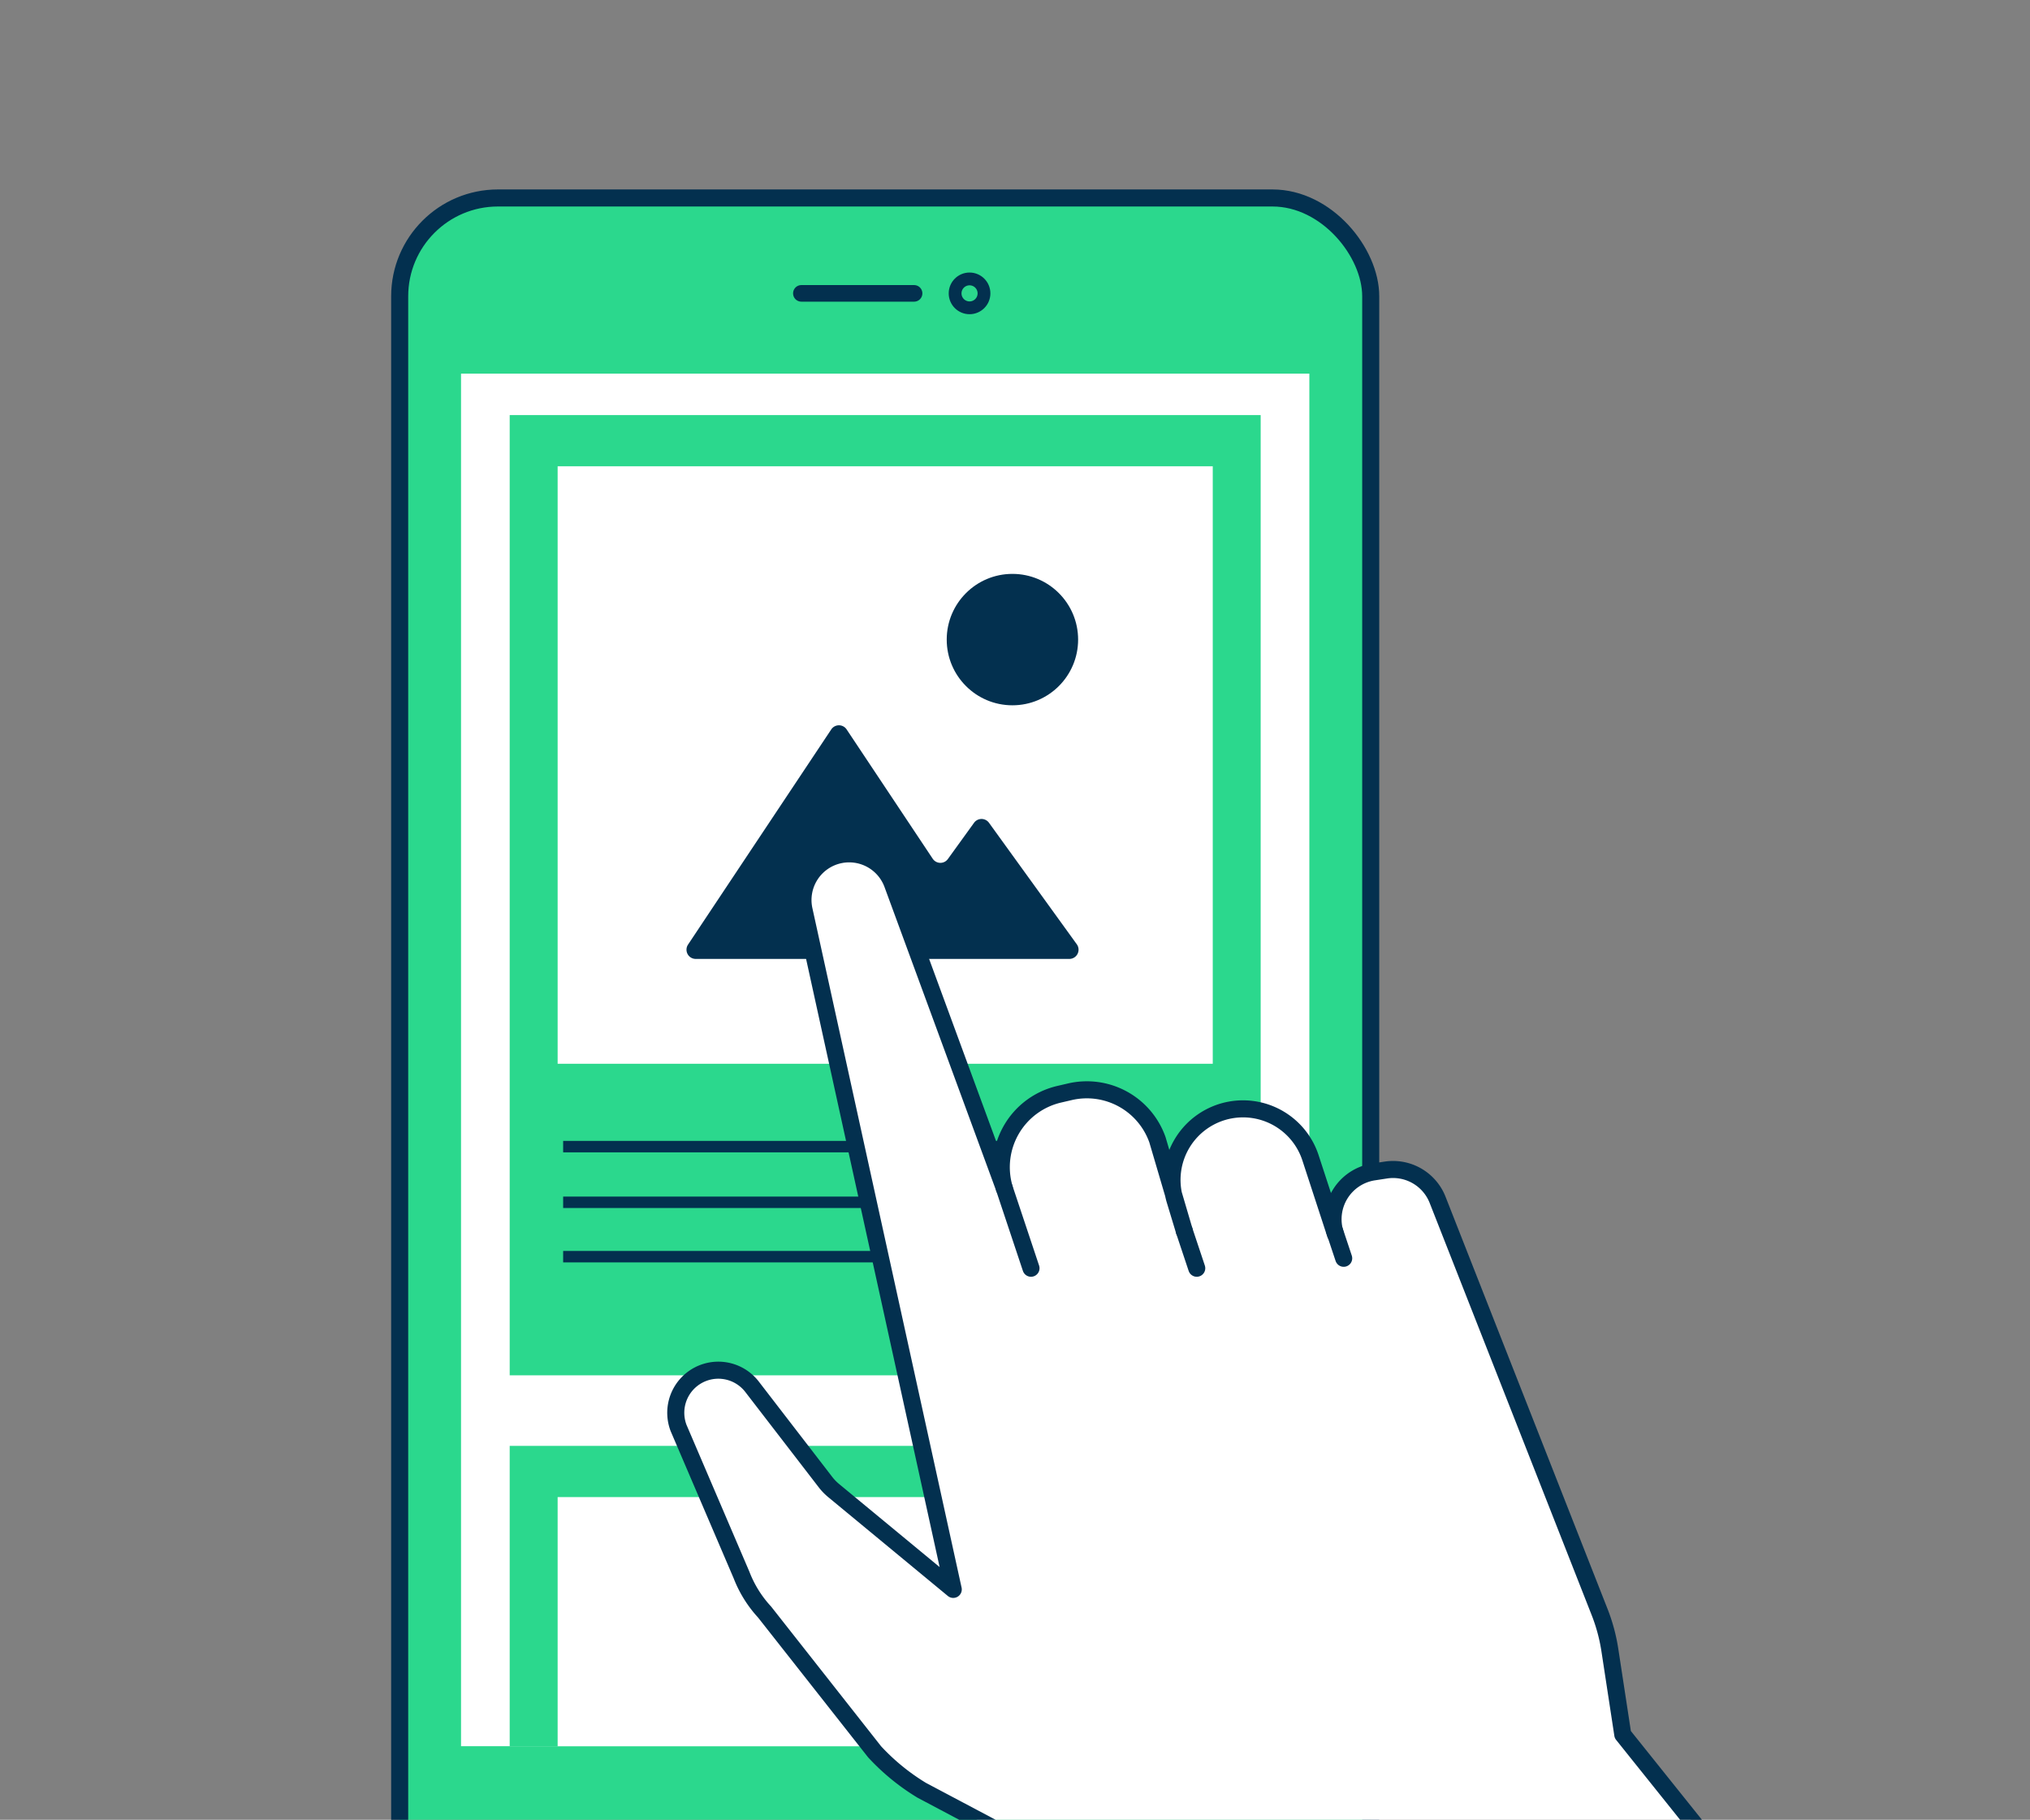 <svg xmlns="http://www.w3.org/2000/svg" xmlns:xlink="http://www.w3.org/1999/xlink" viewBox="0 0 119.057 106.709"><rect x="0" y="0" width="119.057" height="106.709" fill="#808080" stroke="none"/><defs><style>.cls-1,.cls-4,.cls-8{fill:none;}.cls-2,.cls-7{fill:#2bd88d;}.cls-2,.cls-4,.cls-8,.cls-9{stroke:#03304f;}.cls-2,.cls-4{stroke-miterlimit:10;}.cls-3{fill:#03304f;}.cls-4{stroke-width:0.75px;}.cls-5{clip-path:url(#clip-path);}.cls-6,.cls-9{fill:#fff;}.cls-8,.cls-9{stroke-linecap:round;stroke-linejoin:round;}</style><clipPath id="clip-path"><rect class="cls-1" x="27.039" y="21.909" width="49.753" height="80.486"/></clipPath></defs><g id="Conteudo"><rect class="cls-2" x="23.441" y="11.609" width="56.95" height="101.711" rx="5.764"/><path class="cls-3" d="M53.609,17.689H47a.486.486,0,1,1,0-.972h6.61a.486.486,0,0,1,0,.972Z"/><circle class="cls-4" cx="56.863" cy="17.203" r="0.847"/><g class="cls-5"><rect class="cls-6" x="12.774" y="11.266" width="78.151" height="135.896"/><rect class="cls-7" x="29.893" y="24.34" width="44.044" height="56.307"/><rect class="cls-6" x="32.705" y="27.343" width="38.422" height="35.035"/><rect class="cls-3" x="33.028" y="66.901" width="27.027" height="0.671"/><rect class="cls-3" x="33.028" y="70.166" width="24.525" height="0.671"/><rect class="cls-3" x="33.028" y="73.354" width="24.525" height="0.671"/><path class="cls-3" d="M57.127,48.247l-1.536,2.126a.541.541,0,0,1-.888-.017L49.653,42.771a.541.541,0,0,0-.9,0L40.353,55.389a.541.541,0,0,0,.45.841H62.715a.541.541,0,0,0,.438-.858l-5.15-7.125A.541.541,0,0,0,57.127,48.247Z"/><circle class="cls-3" cx="59.377" cy="37.505" r="3.853"/><rect class="cls-7" x="29.893" y="84.784" width="44.044" height="56.307"/><rect class="cls-6" x="32.705" y="87.787" width="38.422" height="35.035"/></g><path class="cls-6" d="M73.793,122.062,68.356,112.554l-14.298-7.574a12.782,12.782,0,0,1-2.765-2.258L44.843,94.529a6.819,6.819,0,0,1-1.352-2.169l-3.69-8.617a2.497,2.497,0,0,1,.768-2.849h0a2.497,2.497,0,0,1,3.538.425l4.305,5.588a3.099,3.099,0,0,0,.481.498l7.014,5.795L47.157,53.357a2.709,2.709,0,0,1,2.047-3.222h0a2.709,2.709,0,0,1,3.141,1.707L58.9,69.67h0a4.39,4.39,0,0,1,3.222-5.505l.628-.146a4.39,4.39,0,0,1,5.134,2.819L69.455,72.171l-.539-1.778a4.164,4.164,0,0,1,3.24-5.304h0a4.164,4.164,0,0,1,4.703,2.803L78.321,72.366h0a2.807,2.807,0,0,1,2.244-3.647l.712-.109a2.807,2.807,0,0,1,3.037,1.748l9.499,24.163a10.433,10.433,0,0,1,.604,2.241l.757,4.951,6.227,7.776A20.538,20.538,0,0,1,91.453,120.176C84.248,123.612,73.793,122.062,73.793,122.062Z"/><path class="cls-8" d="M68.356,112.554l-14.298-7.574a12.782,12.782,0,0,1-2.765-2.258L44.843,94.529a6.819,6.819,0,0,1-1.352-2.169l-3.69-8.617a2.497,2.497,0,0,1,.768-2.849h0a2.497,2.497,0,0,1,3.538.425l4.305,5.588a3.099,3.099,0,0,0,.481.498l7.014,5.795L47.157,53.357a2.709,2.709,0,0,1,2.047-3.222h0a2.709,2.709,0,0,1,3.141,1.707L58.9,69.67h0a4.39,4.39,0,0,1,3.222-5.505l.628-.146a4.39,4.39,0,0,1,5.134,2.819L69.455,72.171l-.539-1.778a4.164,4.164,0,0,1,3.24-5.304h0a4.164,4.164,0,0,1,4.703,2.803L78.321,72.366h0a2.807,2.807,0,0,1,2.244-3.647l.712-.109a2.807,2.807,0,0,1,3.037,1.748l9.499,24.163a10.433,10.433,0,0,1,.604,2.241l.757,4.951,6.227,7.776"/><line class="cls-9" x1="58.9" y1="69.67" x2="60.467" y2="74.368"/><line class="cls-9" x1="69.455" y1="72.171" x2="70.188" y2="74.368"/><line class="cls-9" x1="78.268" y1="72.171" x2="78.806" y2="73.784"/></g></svg>